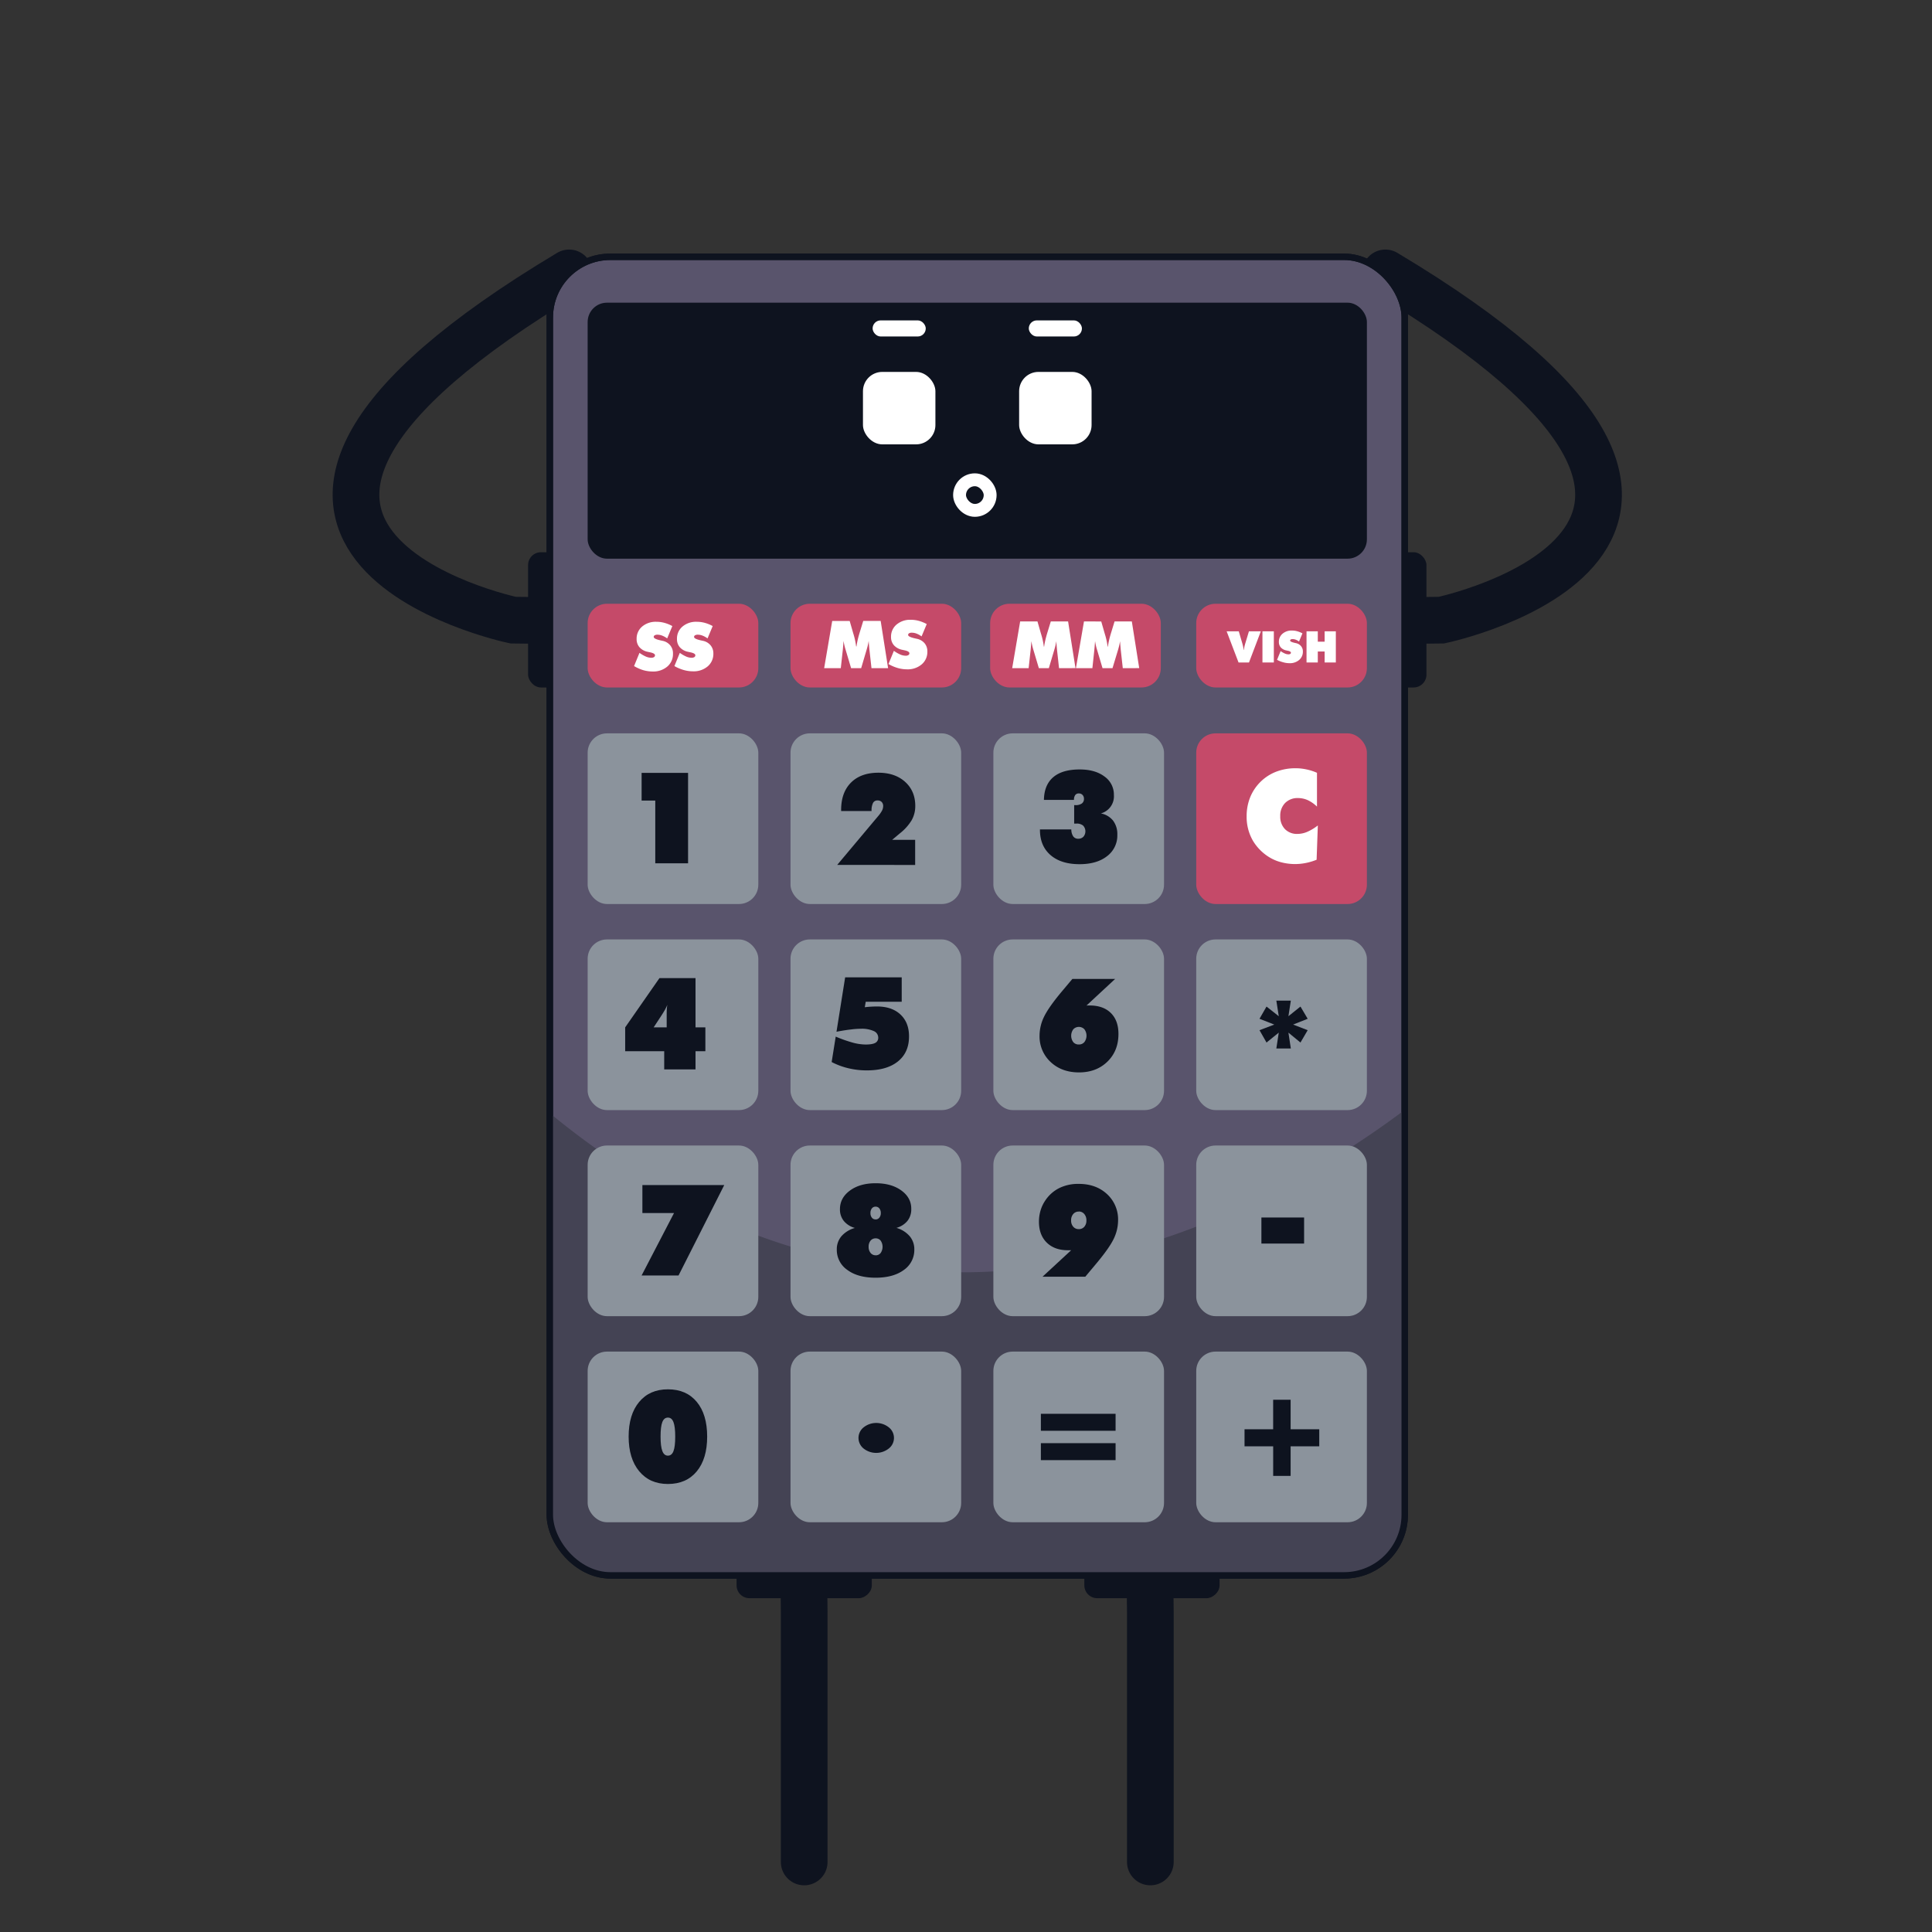 <svg id="Camada_1" data-name="Camada 1" xmlns="http://www.w3.org/2000/svg" viewBox="0 0 1200 1200"><rect x="0" y="0" width="1200" height="1200" fill="#333333" stroke="none"/><defs><style>.cls-1{fill:#0e131f;}.cls-2,.cls-8,.cls-9{fill:none;}.cls-2,.cls-3,.cls-8{stroke:#0e131f;}.cls-2,.cls-9{stroke-linecap:round;}.cls-2,.cls-3,.cls-8,.cls-9{stroke-miterlimit:10;}.cls-2{stroke-width:29px;}.cls-3{fill:#59546c;}.cls-3,.cls-8{stroke-width:4px;}.cls-4{fill:#444354;}.cls-5{fill:#8b939c;}.cls-6{fill:#c54a69;}.cls-7{fill:#fff;}.cls-9{stroke:#fff;stroke-width:8px;}</style></defs><rect class="cls-1" x="486.5" y="937.67" width="26" height="84" rx="8" transform="translate(1479.17 480.17) rotate(90)"/><polyline class="cls-2" points="714.27 979.17 714.5 1001.67 714.5 1156.5"/><polyline class="cls-2" points="499.27 979.17 499.5 1001.67 499.5 1156.5"/><rect class="cls-1" x="702.5" y="937.67" width="26" height="84" rx="8" transform="translate(1695.17 264.17) rotate(90)"/><path class="cls-2" d="M867.5,385.5l27.79-.32S1136.5,334.5,860.5,169.5"/><path class="cls-2" d="M346.5,385.5l-27.79-.32S77.5,334.5,353.5,169.5"/><rect class="cls-1" x="328" y="343" width="26" height="84" rx="8"/><rect class="cls-1" x="860" y="343" width="26" height="84" rx="8"/><rect class="cls-3" x="341.5" y="159.5" width="531" height="819" rx="37.65"/><path class="cls-4" d="M872.5,689.38V940.85a37.76,37.76,0,0,1-37.65,37.65H379.15a37.76,37.76,0,0,1-37.65-37.65V691.44C566.09,875.7,780.24,758.62,872.5,689.38Z"/><rect class="cls-5" x="365" y="455.5" width="106" height="106" rx="12"/><rect class="cls-6" x="365" y="375" width="106" height="52" rx="12"/><rect class="cls-6" x="491" y="375" width="106" height="52" rx="12"/><rect class="cls-6" x="615" y="375" width="106" height="52" rx="12"/><rect class="cls-6" x="743" y="375" width="106" height="52" rx="12"/><rect class="cls-5" x="365" y="583.5" width="106" height="106" rx="12"/><rect class="cls-5" x="365" y="711.5" width="106" height="106" rx="12"/><rect class="cls-5" x="365" y="839.5" width="106" height="106" rx="12"/><rect class="cls-5" x="491" y="455.5" width="106" height="106" rx="12"/><rect class="cls-5" x="491" y="583.5" width="106" height="106" rx="12"/><rect class="cls-5" x="491" y="711.5" width="106" height="106" rx="12"/><rect class="cls-5" x="491" y="839.5" width="106" height="106" rx="12"/><rect class="cls-5" x="617" y="455.5" width="106" height="106" rx="12"/><rect class="cls-5" x="617" y="583.5" width="106" height="106" rx="12"/><rect class="cls-5" x="617" y="711.5" width="106" height="106" rx="12"/><rect class="cls-5" x="617" y="839.5" width="106" height="106" rx="12"/><rect class="cls-6" x="743" y="455.5" width="106" height="106" rx="12"/><rect class="cls-5" x="743" y="583.5" width="106" height="106" rx="12"/><rect class="cls-5" x="743" y="711.5" width="106" height="106" rx="12"/><rect class="cls-5" x="743" y="839.5" width="106" height="106" rx="12"/><rect class="cls-1" x="365" y="188" width="484" height="159" rx="12"/><path class="cls-1" d="M407,497.25h-8.48v-17.2h28.85v56.16H407Z"/><path class="cls-7" d="M393.83,413.71l3.36-8.21a21.8,21.8,0,0,0,4,2.32,8.83,8.83,0,0,0,3.31.73,3.13,3.13,0,0,0,1.71-.41,1.3,1.3,0,0,0,.62-1.12c0-.81-1-1.43-3.11-1.86l-1.56-.34a9.24,9.24,0,0,1-5-2.84,7.59,7.59,0,0,1-1.74-5.09,9.75,9.75,0,0,1,3.38-7.69,13,13,0,0,1,8.88-3,19,19,0,0,1,5,.66,22.78,22.78,0,0,1,4.92,2l-3.2,7.67a12.88,12.88,0,0,0-3.06-1.71,8.11,8.11,0,0,0-3-.6,3.2,3.2,0,0,0-1.7.38,1.14,1.14,0,0,0-.6,1c0,.83,1.46,1.55,4.38,2.18l1.08.24a8.29,8.29,0,0,1,4.77,2.79A7.7,7.7,0,0,1,418,406a10.11,10.11,0,0,1-3.51,8,13.38,13.38,0,0,1-9.15,3.08,20.82,20.82,0,0,1-5.76-.82A25.85,25.85,0,0,1,393.83,413.71Z"/><path class="cls-7" d="M418.89,413.71l3.36-8.21a21.8,21.8,0,0,0,4,2.32,8.83,8.83,0,0,0,3.31.73,3.07,3.07,0,0,0,1.7-.41,1.28,1.28,0,0,0,.63-1.12c0-.81-1-1.43-3.11-1.86l-1.56-.34a9.24,9.24,0,0,1-5-2.84,7.59,7.59,0,0,1-1.74-5.09,9.75,9.75,0,0,1,3.38-7.69,13,13,0,0,1,8.88-3,18.88,18.88,0,0,1,5,.66,22.64,22.64,0,0,1,4.93,2l-3.2,7.67a13.07,13.07,0,0,0-3.06-1.71,8.11,8.11,0,0,0-3-.6,3.2,3.2,0,0,0-1.7.38,1.14,1.14,0,0,0-.61,1c0,.83,1.47,1.55,4.39,2.18l1.08.24a8.29,8.29,0,0,1,4.77,2.79,7.7,7.7,0,0,1,1.74,5.08,10.11,10.11,0,0,1-3.51,8,13.4,13.4,0,0,1-9.15,3.08,20.94,20.94,0,0,1-5.77-.82A26,26,0,0,1,418.89,413.71Z"/><path class="cls-7" d="M541.29,415,540,403.34l-.24-2.67c-.08-.88-.15-1.77-.2-2.67q-.18,1.26-.51,2.67c-.22.94-.49,1.95-.81,3L534.89,415h-6.26l-3.36-11.27c-.34-1.06-.61-2.07-.82-3s-.38-1.83-.5-2.67c-.07.91-.14,1.8-.21,2.68s-.15,1.77-.23,2.66L522.23,415H511.9l5-29.29h10.86l2.08,7.24q.09.35.3,1a44.94,44.94,0,0,1,1.62,7.54H532q.24-1.86.72-4c.32-1.4.74-3,1.28-4.72l2.18-7.12H547L551.61,415Z"/><path class="cls-7" d="M551.85,412.44l3.36-8.2a21.09,21.09,0,0,0,4,2.31,8.68,8.68,0,0,0,3.31.73,3,3,0,0,0,1.7-.41,1.25,1.25,0,0,0,.62-1.11c0-.81-1-1.43-3.1-1.86l-1.56-.34a9.25,9.25,0,0,1-5-2.84,7.55,7.55,0,0,1-1.74-5.08,9.73,9.73,0,0,1,3.38-7.68,13,13,0,0,1,8.86-3,18.88,18.88,0,0,1,5,.66,23.31,23.31,0,0,1,4.93,2l-3.2,7.66a13.45,13.45,0,0,0-3.06-1.71,8.3,8.3,0,0,0-3-.59,3.23,3.23,0,0,0-1.7.37,1.16,1.16,0,0,0-.6,1q0,1.24,4.38,2.18l1.08.24a8.38,8.38,0,0,1,4.77,2.78A7.71,7.71,0,0,1,576,404.7a10.11,10.11,0,0,1-3.51,7.95,13.39,13.39,0,0,1-9.14,3.08,21.2,21.2,0,0,1-5.76-.82A26,26,0,0,1,551.85,412.44Z"/><path class="cls-7" d="M657.78,415l-1.26-11.49c-.08-.88-.16-1.77-.24-2.64s-.15-1.76-.2-2.65c-.12.83-.29,1.72-.5,2.65s-.49,1.92-.81,3L651.45,415h-6.2l-3.33-11.15c-.33-1.06-.6-2.05-.81-3s-.38-1.82-.5-2.65c-.07.9-.14,1.78-.21,2.66s-.15,1.75-.23,2.63L638.91,415H628.69l4.95-29h10.75l2.06,7.17c.07.23.17.56.3,1a44.78,44.78,0,0,1,1.61,7.47h.17c.16-1.23.4-2.54.72-3.92s.74-3,1.26-4.68l2.16-7.05h10.74l4.6,29Z"/><path class="cls-7" d="M697.38,415l-1.27-11.49c-.08-.88-.15-1.77-.23-2.64s-.15-1.76-.2-2.65c-.12.83-.29,1.72-.51,2.65s-.48,1.92-.8,3L691,415h-6.2l-3.32-11.15c-.34-1.06-.61-2.05-.82-3s-.37-1.82-.49-2.65c-.07.9-.14,1.78-.21,2.66s-.15,1.75-.23,2.63L678.5,415H668.28l5-29H684l2.06,7.17c.07.23.17.56.3,1a43.61,43.61,0,0,1,1.6,7.47h.18c.16-1.23.4-2.54.71-3.92s.74-3,1.27-4.68l2.16-7.05H703l4.59,29Z"/><path class="cls-7" d="M769.28,411.48l-7.39-19.36h7.54l2.05,7c.3,1,.52,1.89.67,2.59a15.56,15.56,0,0,1,.28,2h.13c.09-.66.22-1.34.38-2.07s.37-1.51.63-2.35l2.17-7.17h7.39l-7.36,19.36Z"/><path class="cls-7" d="M784.13,411.48V392.12h7.07v19.36Z"/><path class="cls-7" d="M793.2,409.83l2.22-5.42a15.46,15.46,0,0,0,2.67,1.53,5.79,5.79,0,0,0,2.19.48,2,2,0,0,0,1.12-.27.85.85,0,0,0,.41-.74c0-.54-.68-1-2-1.23l-1-.22a6.16,6.16,0,0,1-3.32-1.88,5,5,0,0,1-1.15-3.36,6.43,6.43,0,0,1,2.23-5.08,8.56,8.56,0,0,1,5.86-2,12.47,12.47,0,0,1,3.28.44,15.07,15.07,0,0,1,3.26,1.32l-2.12,5.07a8.5,8.5,0,0,0-2-1.13,5.48,5.48,0,0,0-2-.39,2.17,2.17,0,0,0-1.12.24.75.75,0,0,0-.4.68c0,.55,1,1,2.9,1.44l.71.16a5.57,5.57,0,0,1,3.15,1.84,5.09,5.09,0,0,1,1.15,3.36,6.65,6.65,0,0,1-2.32,5.25,8.82,8.82,0,0,1-6,2,13.91,13.91,0,0,1-3.81-.54A17.35,17.35,0,0,1,793.2,409.83Z"/><path class="cls-7" d="M811.51,411.48V392.12h7v6.44h4.25v-6.44h6.95v19.36h-6.95v-6.82h-4.25v6.82Z"/><path class="cls-1" d="M801.63,869.42v18.32h17.78v10.58H801.63v18.39H790.79V898.32H773V887.74h17.78V869.42Z"/><path class="cls-1" d="M800.26,631.19l7.48-6,4.49,7.59-9.05,3.6,9.05,3.49-4.49,7.67-7.48-6.16,1.5,9.84h-9l1.51-9.84-7.61,6.16-4.36-7.67,9.19-3.49-9.19-3.6,4.36-7.59,7.61,6-1.51-9.68h9Z"/><path class="cls-1" d="M692.91,878.14v10.54h-46.4V878.14Zm0,18.24v10.54h-46.4V896.38Z"/><path class="cls-1" d="M533.23,893.12a8.37,8.37,0,0,1,3.19-6.57,12.55,12.55,0,0,1,15.63,0,8.33,8.33,0,0,1,0,13.14,12.61,12.61,0,0,1-15.67,0A8.41,8.41,0,0,1,533.23,893.12Z"/><path class="cls-1" d="M390.46,892.29q0-13.68,6.53-21.52t17.87-7.84q11.43,0,17.9,7.78t6.47,21.58q0,13.79-6.47,21.61t-17.9,7.83q-11.31,0-17.85-7.91T390.46,892.29Zm19.83,0q0,6.12,1.11,9c.73,1.89,1.89,2.84,3.46,2.84s2.73-.93,3.45-2.81,1.08-4.87,1.08-9-.36-7.1-1.08-9-1.87-2.83-3.45-2.83-2.76.93-3.48,2.79S410.29,888.13,410.29,892.29Z"/><path class="cls-1" d="M783.48,772.4V756.21H810V772.4Z"/><path class="cls-1" d="M412.55,664.21V652.94H388.31V638.11l21.3-30.6H432v30.6h6.12v14.83H432v11.27ZM406,638.11h8.09v-7.67c0-1.5,0-2.74.1-3.72a25.14,25.14,0,0,1,.29-2.63,26.58,26.58,0,0,1-1.41,3c-.56,1-1.38,2.35-2.46,4Z"/><path class="cls-1" d="M519.56,640.83l5.38-33.78h35.13V622.2H537.72l-.58,3.41c1.27-.16,2.53-.28,3.8-.35s2.52-.12,3.76-.12q9.28,0,14.6,5t5.31,13.59q0,10-6.9,15.55t-19.29,5.56A49.4,49.4,0,0,1,527,663.52a44.64,44.64,0,0,1-10.44-3.87l2.52-15.8a83.07,83.07,0,0,0,10.74,3.79,31.35,31.35,0,0,0,7.81,1.13q4.14,0,6-1a3.51,3.51,0,0,0,1.86-3.29,4.45,4.45,0,0,0-2.79-4.07,17.93,17.93,0,0,0-8-1.43,49.14,49.14,0,0,0-6.23.45C526.14,639.67,523.17,640.16,519.56,640.83Z"/><path class="cls-1" d="M674.82,624.58a6.92,6.92,0,0,1,.74-.06l1.23,0q8.44,0,13.17,4.67t4.73,13q0,10.55-6.86,17.22t-17.62,6.68q-10.77,0-17.64-6.45a21.58,21.58,0,0,1-6.88-16.48,26.78,26.78,0,0,1,2.77-11.6q2.77-5.79,10.94-15.59l6.67-7.94h26.57Zm-4.69,24.17a4.33,4.33,0,0,0,3.41-1.51,6.66,6.66,0,0,0,0-7.93,4.73,4.73,0,0,0-6.89,0,6.73,6.73,0,0,0,0,8A4.36,4.36,0,0,0,670.13,648.75Z"/><path class="cls-1" d="M398.51,792.21l20.14-38.77H399V736.05h50.85l-28.39,56.16Z"/><path class="cls-1" d="M531,762.7a13.42,13.42,0,0,1-6.91-4.36,11.35,11.35,0,0,1-2.38-7.3q0-7,6.2-11.56t16-4.55q9.79,0,16,4.55T566,751a11.4,11.4,0,0,1-2.37,7.32,13.32,13.32,0,0,1-6.85,4.34,17.07,17.07,0,0,1,8.25,5.17,12.52,12.52,0,0,1,2.87,8.23,15.08,15.08,0,0,1-6.53,12.75q-6.52,4.8-17.53,4.8t-17.52-4.82a15.06,15.06,0,0,1-6.57-12.73,12.44,12.44,0,0,1,2.89-8.23A17.18,17.18,0,0,1,531,762.7Zm12.9,17a3.83,3.83,0,0,0,3.1-1.46,6.79,6.79,0,0,0,0-7.65,3.85,3.85,0,0,0-3.14-1.43,3.93,3.93,0,0,0-3.14,1.43,5.73,5.73,0,0,0-1.2,3.8,5.82,5.82,0,0,0,1.22,3.83A3.87,3.87,0,0,0,543.86,779.67Zm-.07-22.28a2.89,2.89,0,0,0,2.34-1.1,4.37,4.37,0,0,0,.91-2.85,4.44,4.44,0,0,0-.89-2.9,2.92,2.92,0,0,0-2.36-1.09,2.83,2.83,0,0,0-2.31,1.09,4.5,4.5,0,0,0-.87,2.9,4.41,4.41,0,0,0,.89,2.85A2.79,2.79,0,0,0,543.79,757.39Z"/><path class="cls-1" d="M665.33,776.54l-.77,0-1.28,0q-8.32,0-13.15-4.77t-4.82-13a24.71,24.71,0,0,1,1-6.94,22.23,22.23,0,0,1,2.91-6.15,22.59,22.59,0,0,1,8.71-7.75A26.55,26.55,0,0,1,670,735.33q10.77,0,17.62,6.37A21.3,21.3,0,0,1,694.46,758a26.55,26.55,0,0,1-2.77,11.57q-2.78,5.74-10.94,15.47L674.08,793H647.51Zm4.73-24a4.34,4.34,0,0,0-3.45,1.51,5.77,5.77,0,0,0-1.32,4,5.64,5.64,0,0,0,1.32,3.89,4.39,4.39,0,0,0,3.45,1.49,4.33,4.33,0,0,0,3.42-1.47,5.68,5.68,0,0,0,1.3-3.91,5.77,5.77,0,0,0-1.32-4A4.28,4.28,0,0,0,670.06,752.49Z"/><path class="cls-1" d="M667.19,500.08H668a6.55,6.55,0,0,0,3.93-1,3.42,3.42,0,0,0,1.34-2.93,3.34,3.34,0,0,0-.89-2.4,3,3,0,0,0-2.29-.93,2.61,2.61,0,0,0-2.24,1,4.81,4.81,0,0,0-.78,3H648.4q.17-9.3,5.8-14.1t16.4-4.8q9.6,0,15.43,4.4a13.7,13.7,0,0,1,5.83,11.48,11,11,0,0,1-8.09,11.43,12.71,12.71,0,0,1,7.61,4.51,13.9,13.9,0,0,1,2.61,8.73,16,16,0,0,1-6.35,13.29q-6.35,5-17.12,5-11.53,0-18.07-5.7t-6.52-15.72v-.16h19.48a7.69,7.69,0,0,0,1.2,4.32,3.62,3.62,0,0,0,3.1,1.45,4.29,4.29,0,0,0,3.23-1.26,5.18,5.18,0,0,0-.21-6.91,6.1,6.1,0,0,0-4.11-1.24l-.89,0-.54,0Z"/><path class="cls-1" d="M520,537.21l25.29-30.13a19.92,19.92,0,0,0,2.56-3.62,6.22,6.22,0,0,0,.7-2.73,3.6,3.6,0,0,0-.93-2.62,3.44,3.44,0,0,0-2.56-.94,3,3,0,0,0-2.83,1.58,10.72,10.72,0,0,0-.89,5h-18.9v-.66q0-10.87,6.12-17t17-6.14q10.35,0,16.64,5.69t6.29,14.95a17.82,17.82,0,0,1-2.22,8.83,30.41,30.41,0,0,1-7.38,8.22l-4.76,4h14.29v15.6Z"/><rect class="cls-7" x="536" y="231" width="45" height="45" rx="12"/><rect class="cls-7" x="633" y="231" width="45" height="45" rx="12"/><rect class="cls-8" x="341.5" y="159.5" width="531" height="819" rx="37.65"/><rect class="cls-7" x="639" y="199" width="33" height="10" rx="5"/><rect class="cls-7" x="542" y="199" width="33" height="10" rx="5"/><path class="cls-7" d="M818,501a20.81,20.81,0,0,0-5.69-4,14.8,14.8,0,0,0-6.12-1.31,10.78,10.78,0,0,0-8,3.08,11.13,11.13,0,0,0-3,8.19,11,11,0,0,0,2.9,8,10.37,10.37,0,0,0,7.79,3,15.52,15.52,0,0,0,6-1.26,30.37,30.37,0,0,0,6.65-4L817.77,534a36.84,36.84,0,0,1-6.66,2,33.93,33.93,0,0,1-14.65-.25,28,28,0,0,1-6.93-2.64,30.24,30.24,0,0,1-11.37-11A29.68,29.68,0,0,1,774.31,507a31.18,31.18,0,0,1,2.19-11.78,28.57,28.57,0,0,1,16.15-15.9,33.09,33.09,0,0,1,12-2.15,32.22,32.22,0,0,1,6.79.72A32.64,32.64,0,0,1,818,480Z"/><rect class="cls-9" x="596" y="298" width="19" height="19" rx="9.5"/></svg>